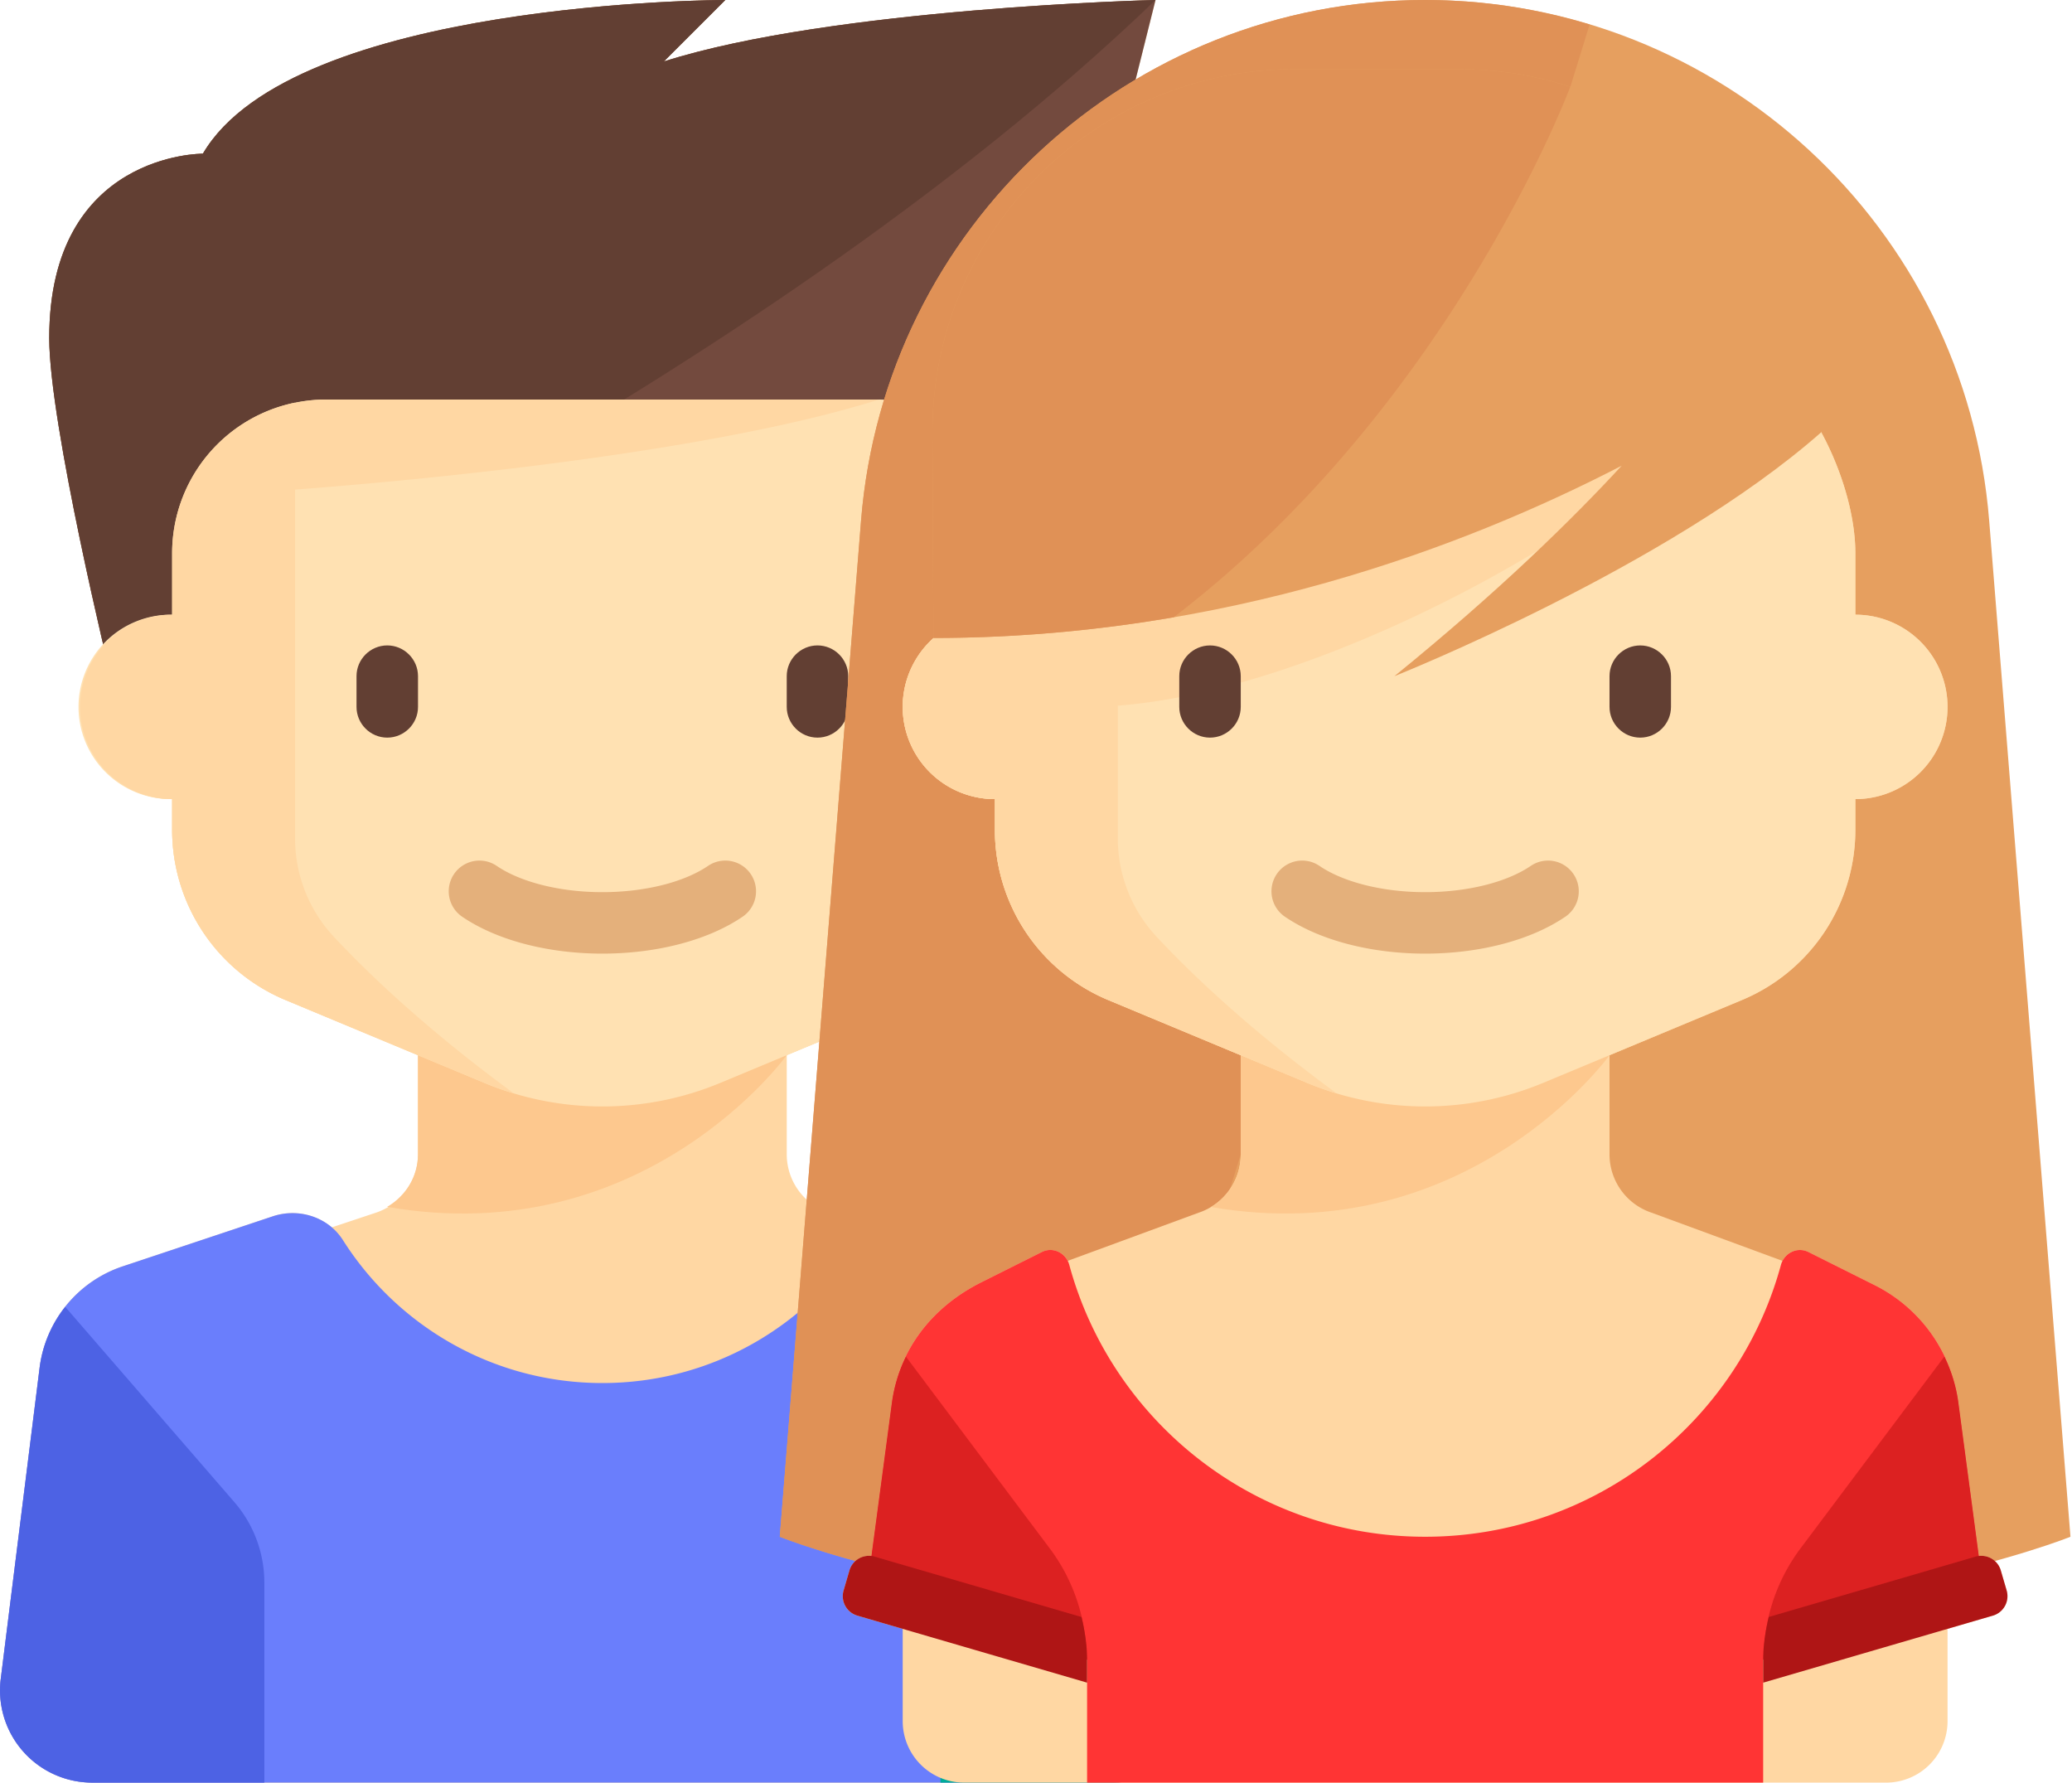 <svg xmlns="http://www.w3.org/2000/svg" width="93" height="80" fill="none"><path fill="#FFD7A3" d="M54.042 75.349L52.296 61.38a5.517 5.517 0 0 0-3.73-4.55l-6.732-2.244a2.759 2.759 0 0 0-2.652.496l-1.983-.661a2.759 2.759 0 0 1-1.886-2.617v-4.45l5.942-2.475a8.275 8.275 0 0 0 5.092-7.639v-1.379a4.138 4.138 0 0 0 3.137-6.835c1.17-4.262 4.462-17.743 1.001-23.51L51.865 0s-14.483.345-22.07 2.759L32.556 0S13.157 0 9.106 6.895v.002S2.21 6.839 2.21 15.172c0 3.05 1.7 10.666 2.431 13.796a4.138 4.138 0 0 0 3.086 6.894v1.38a8.276 8.276 0 0 0 5.093 7.639l5.941 2.475v4.449c0 1.187-.76 2.241-1.886 2.617l-1.983.66a2.759 2.759 0 0 0-2.651-.495l-6.733 2.244a5.517 5.517 0 0 0-3.73 4.55L.033 75.35a4.138 4.138 0 0 0 4.105 4.65H49.936a4.138 4.138 0 0 0 4.106-4.65z"/><path fill="#FDC88E" d="M35.313 47.356H18.76v4.449c0 .993-.55 1.867-1.382 2.355 11.568 2.024 17.934-6.804 17.934-6.804z"/><path fill="#734A3E" d="M4.968 30.345S2.21 19.056 2.21 15.172c0-8.333 6.896-8.275 6.896-8.275l.001-.002C13.157 0 32.554 0 32.554 0l-2.758 2.759C37.382.345 51.865 0 51.865 0l-1.38 5.517c4.138 6.897-1.379 24.828-1.379 24.828H4.968z"/><path fill="#623F33" d="M32.554 0S13.158 0 9.107 6.895v.002S2.21 6.839 2.21 15.172c0 3.884 2.758 15.173 2.758 15.173S33.646 17.529 51.865 0c0 0-14.483.345-22.07 2.759L32.556 0z"/><path fill="#FFE1B2" d="M46.347 27.586v-2.758a6.897 6.897 0 0 0-6.897-6.897H14.623a6.897 6.897 0 0 0-6.897 6.896v2.76a4.138 4.138 0 1 0 0 8.275v1.38a8.276 8.276 0 0 0 5.093 7.639l8.912 3.713a13.79 13.79 0 0 0 10.61 0l8.913-3.714a8.275 8.275 0 0 0 5.093-7.639v-1.379a4.138 4.138 0 1 0 0-8.276z"/><path fill="#623F33" d="M17.382 33.103c-.759 0-1.38-.62-1.38-1.379v-1.38c0-.758.621-1.379 1.38-1.379.758 0 1.38.621 1.38 1.38v1.38c0 .758-.622 1.378-1.38 1.378zM36.692 33.103c-.759 0-1.38-.62-1.38-1.379v-1.38c0-.758.621-1.379 1.38-1.379.758 0 1.38.621 1.38 1.38v1.38c0 .758-.622 1.378-1.38 1.378z"/><path fill="#E4B07B" d="M27.037 42.796c-2.452 0-4.746-.603-6.293-1.656a1.379 1.379 0 1 1 1.552-2.28c1.084.737 2.857 1.178 4.741 1.178 1.885 0 3.657-.44 4.742-1.178a1.378 1.378 0 1 1 1.552 2.28c-1.547 1.053-3.841 1.656-6.294 1.656z"/><path fill="#6A7EFC" d="M54.042 75.349L52.296 61.38a5.517 5.517 0 0 0-3.73-4.55l-6.732-2.244c-1.172-.39-2.491.027-3.154 1.07-2.445 3.853-6.742 6.412-11.643 6.412-4.9 0-9.198-2.56-11.643-6.412-.662-1.043-1.981-1.46-3.153-1.07l-6.733 2.244a5.517 5.517 0 0 0-3.73 4.55L.033 75.35a4.138 4.138 0 0 0 4.106 4.65h45.797a4.138 4.138 0 0 0 4.106-4.65z"/><path fill="#4D62E4" d="M2.928 58.65a5.506 5.506 0 0 0-1.15 2.731L.033 75.349a4.138 4.138 0 0 0 4.106 4.65h7.726v-8.976c0-1.327-.479-2.61-1.347-3.613l-7.59-8.76z"/><path fill="#00AB9A" d="M51.146 58.65a5.507 5.507 0 0 1 1.15 2.731l1.746 13.968a4.138 4.138 0 0 1-4.106 4.65H42.21v-8.976c0-1.327.478-2.61 1.347-3.613l7.59-8.76z"/><path fill="#FFD7A3" d="M14.967 42.021a6.466 6.466 0 0 1-1.723-4.418V21.972c4.39-.33 18.232-1.526 26.207-4.041H14.623a6.48 6.48 0 0 0-1.38.152v-.013a6.898 6.898 0 0 0-5.517 6.758v2.758a4.138 4.138 0 1 0 0 8.276v1.38a8.276 8.276 0 0 0 5.093 7.639l8.912 3.713c.436.182.882.338 1.332.474-3.938-2.881-6.56-5.4-8.096-7.047z"/><path fill="#E69F5F" d="M92.931 68.966s-10.156 4.137-28.965 4.137C45.156 73.103 35 68.966 35 68.966l3.648-45.598C39.704 10.171 50.72 0 63.96 0h.011C77.21 0 88.228 10.171 89.283 23.368l3.648 45.598z"/><path fill="#E09156" d="M71.347 1.1C69.007.39 66.533 0 63.971 0h-.01C50.72 0 39.702 10.171 38.647 23.368L35 68.966s4.979 2.019 14.39 3.236L71.348 1.1z"/><path fill="#FFD7A3" d="M90.067 71.378l-.263-.901a.91.91 0 0 0-.988-.647l-.92-6.897a6.897 6.897 0 0 0-3.75-5.257l-2.972-1.486a.871.871 0 0 0-1.167.395l-5.88-2.163a2.758 2.758 0 0 1-1.885-2.617v-4.449l5.941-2.476a8.275 8.275 0 0 0 5.093-7.639v-1.379a4.138 4.138 0 1 0 0-8.276v-2.758c0-3.81-3.088-9.656-6.897-9.656H51.552c-3.809 0-6.897 5.847-6.897 9.656v2.758a4.138 4.138 0 1 0 0 8.276v1.38a8.276 8.276 0 0 0 5.093 7.639l5.942 2.475v4.449c0 1.187-.76 2.242-1.886 2.617l-5.88 2.163a.867.867 0 0 0-1.162-.397l-2.71 1.355c-2.312 1.156-3.715 3.124-4.018 5.39l-.92 6.897a.91.91 0 0 0-.987.647l-.263.9a.91.91 0 0 0 .619 1.13l2.034.593v4.141A2.759 2.759 0 0 0 43.276 80H84.655a2.759 2.759 0 0 0 2.759-2.759V73.1l2.034-.594a.91.91 0 0 0 .619-1.128z"/><path fill="#FDC88E" d="M72.242 47.356H55.69v4.449c0 .981-.52 1.871-1.337 2.362 11.54 1.994 17.889-6.81 17.889-6.81z"/><path fill="#FFE1B2" d="M83.276 27.586v-2.758c0-3.81-3.088-9.656-6.896-9.656H51.552c-3.809 0-6.896 5.847-6.896 9.656v2.758a4.138 4.138 0 1 0 0 8.276v1.38a8.276 8.276 0 0 0 5.092 7.639l8.913 3.713a13.792 13.792 0 0 0 10.61 0l8.912-3.714a8.275 8.275 0 0 0 5.093-7.639v-1.379a4.138 4.138 0 1 0 0-8.276z"/><path fill="#623F33" d="M73.62 33.103c-.758 0-1.378-.62-1.378-1.379v-1.38c0-.758.62-1.378 1.379-1.378.758 0 1.38.62 1.38 1.379v1.38c0 .758-.622 1.378-1.38 1.378z"/><path fill="#E4B07B" d="M63.966 42.796c-2.453 0-4.746-.603-6.294-1.656a1.378 1.378 0 1 1 1.552-2.28c1.085.737 2.857 1.178 4.742 1.178 1.884 0 3.657-.44 4.741-1.178a1.379 1.379 0 1 1 1.552 2.28c-1.547 1.053-3.841 1.656-6.293 1.656z"/><path fill="#FFD7A3" d="M51.896 42.021a6.466 6.466 0 0 1-1.723-4.418v-5.935c7.522-.57 17.677-5.552 23.763-10.32l-1.694-1.694S60 27.585 44.655 27.585v.001a4.138 4.138 0 1 0 0 8.276v1.38a8.276 8.276 0 0 0 5.093 7.639l8.912 3.713c.437.182.882.338 1.333.474-3.94-2.881-6.56-5.4-8.097-7.047z"/><path fill="#FF3434" d="M88.998 71.196l-1.101-8.263a6.896 6.896 0 0 0-3.752-5.257l-2.971-1.486c-.503-.251-1.09.037-1.239.58-1.912 7.028-8.336 12.196-15.97 12.196-7.635 0-14.061-5.17-15.971-12.201-.147-.54-.732-.827-1.233-.577l-2.709 1.355c-2.312 1.156-3.716 3.124-4.018 5.39l-1.123 8.42c3.644 1.255 9.882 3.13 9.882 3.13V80h30.345v-5.517l9.86-3.287z"/><path fill="#DC2121" d="M48.759 74.061a8.26 8.26 0 0 0-1.621-4.544l-6.475-8.633a6.72 6.72 0 0 0-.629 2.05l-1.093 8.2 9.818 2.927z"/><path fill="#AF1515" d="M37.864 71.378a.91.91 0 0 0 .619 1.128l10.31 3.008v-1.031c0-.652-.102-1.29-.252-1.916l-9.285-2.709a.91.91 0 0 0-1.129.619l-.263.9z"/><path fill="#DC2121" d="M79.172 74.061a8.26 8.26 0 0 1 1.621-4.544l6.475-8.633c.313.643.533 1.329.629 2.05l1.093 8.2-9.818 2.927z"/><path fill="#AF1515" d="M90.067 71.378a.91.91 0 0 1-.618 1.128l-10.31 3.008v-1.031c0-.652.102-1.29.251-1.916l9.286-2.709a.91.91 0 0 1 1.128.619l.263.9z"/><path fill="#623F33" d="M54.31 33.103c-.758 0-1.379-.62-1.379-1.379v-1.38c0-.758.62-1.378 1.38-1.378.758 0 1.379.62 1.379 1.379v1.38c0 .758-.62 1.378-1.38 1.378z"/><path fill="#E69F5F" d="M41.85 19.479l.047 9.151c13.017 0 23.81-4.067 30.891-7.73-2.2 2.387-5.51 5.636-10.201 9.445 0 0 12.28-4.883 19.16-10.948v-.001c0-8.998-7.294-16.293-16.293-16.293h-7.31c-9.032 0-16.34 7.345-16.294 16.376z"/><path fill="#E09156" d="M70.481 3.895a16.275 16.275 0 0 0-5.027-.792h-7.31c-9.032 0-16.34 7.345-16.294 16.376l.047 9.151c3.796 0 7.401-.347 10.782-.928C65.139 18.16 70.46 3.949 70.48 3.895z"/></svg>